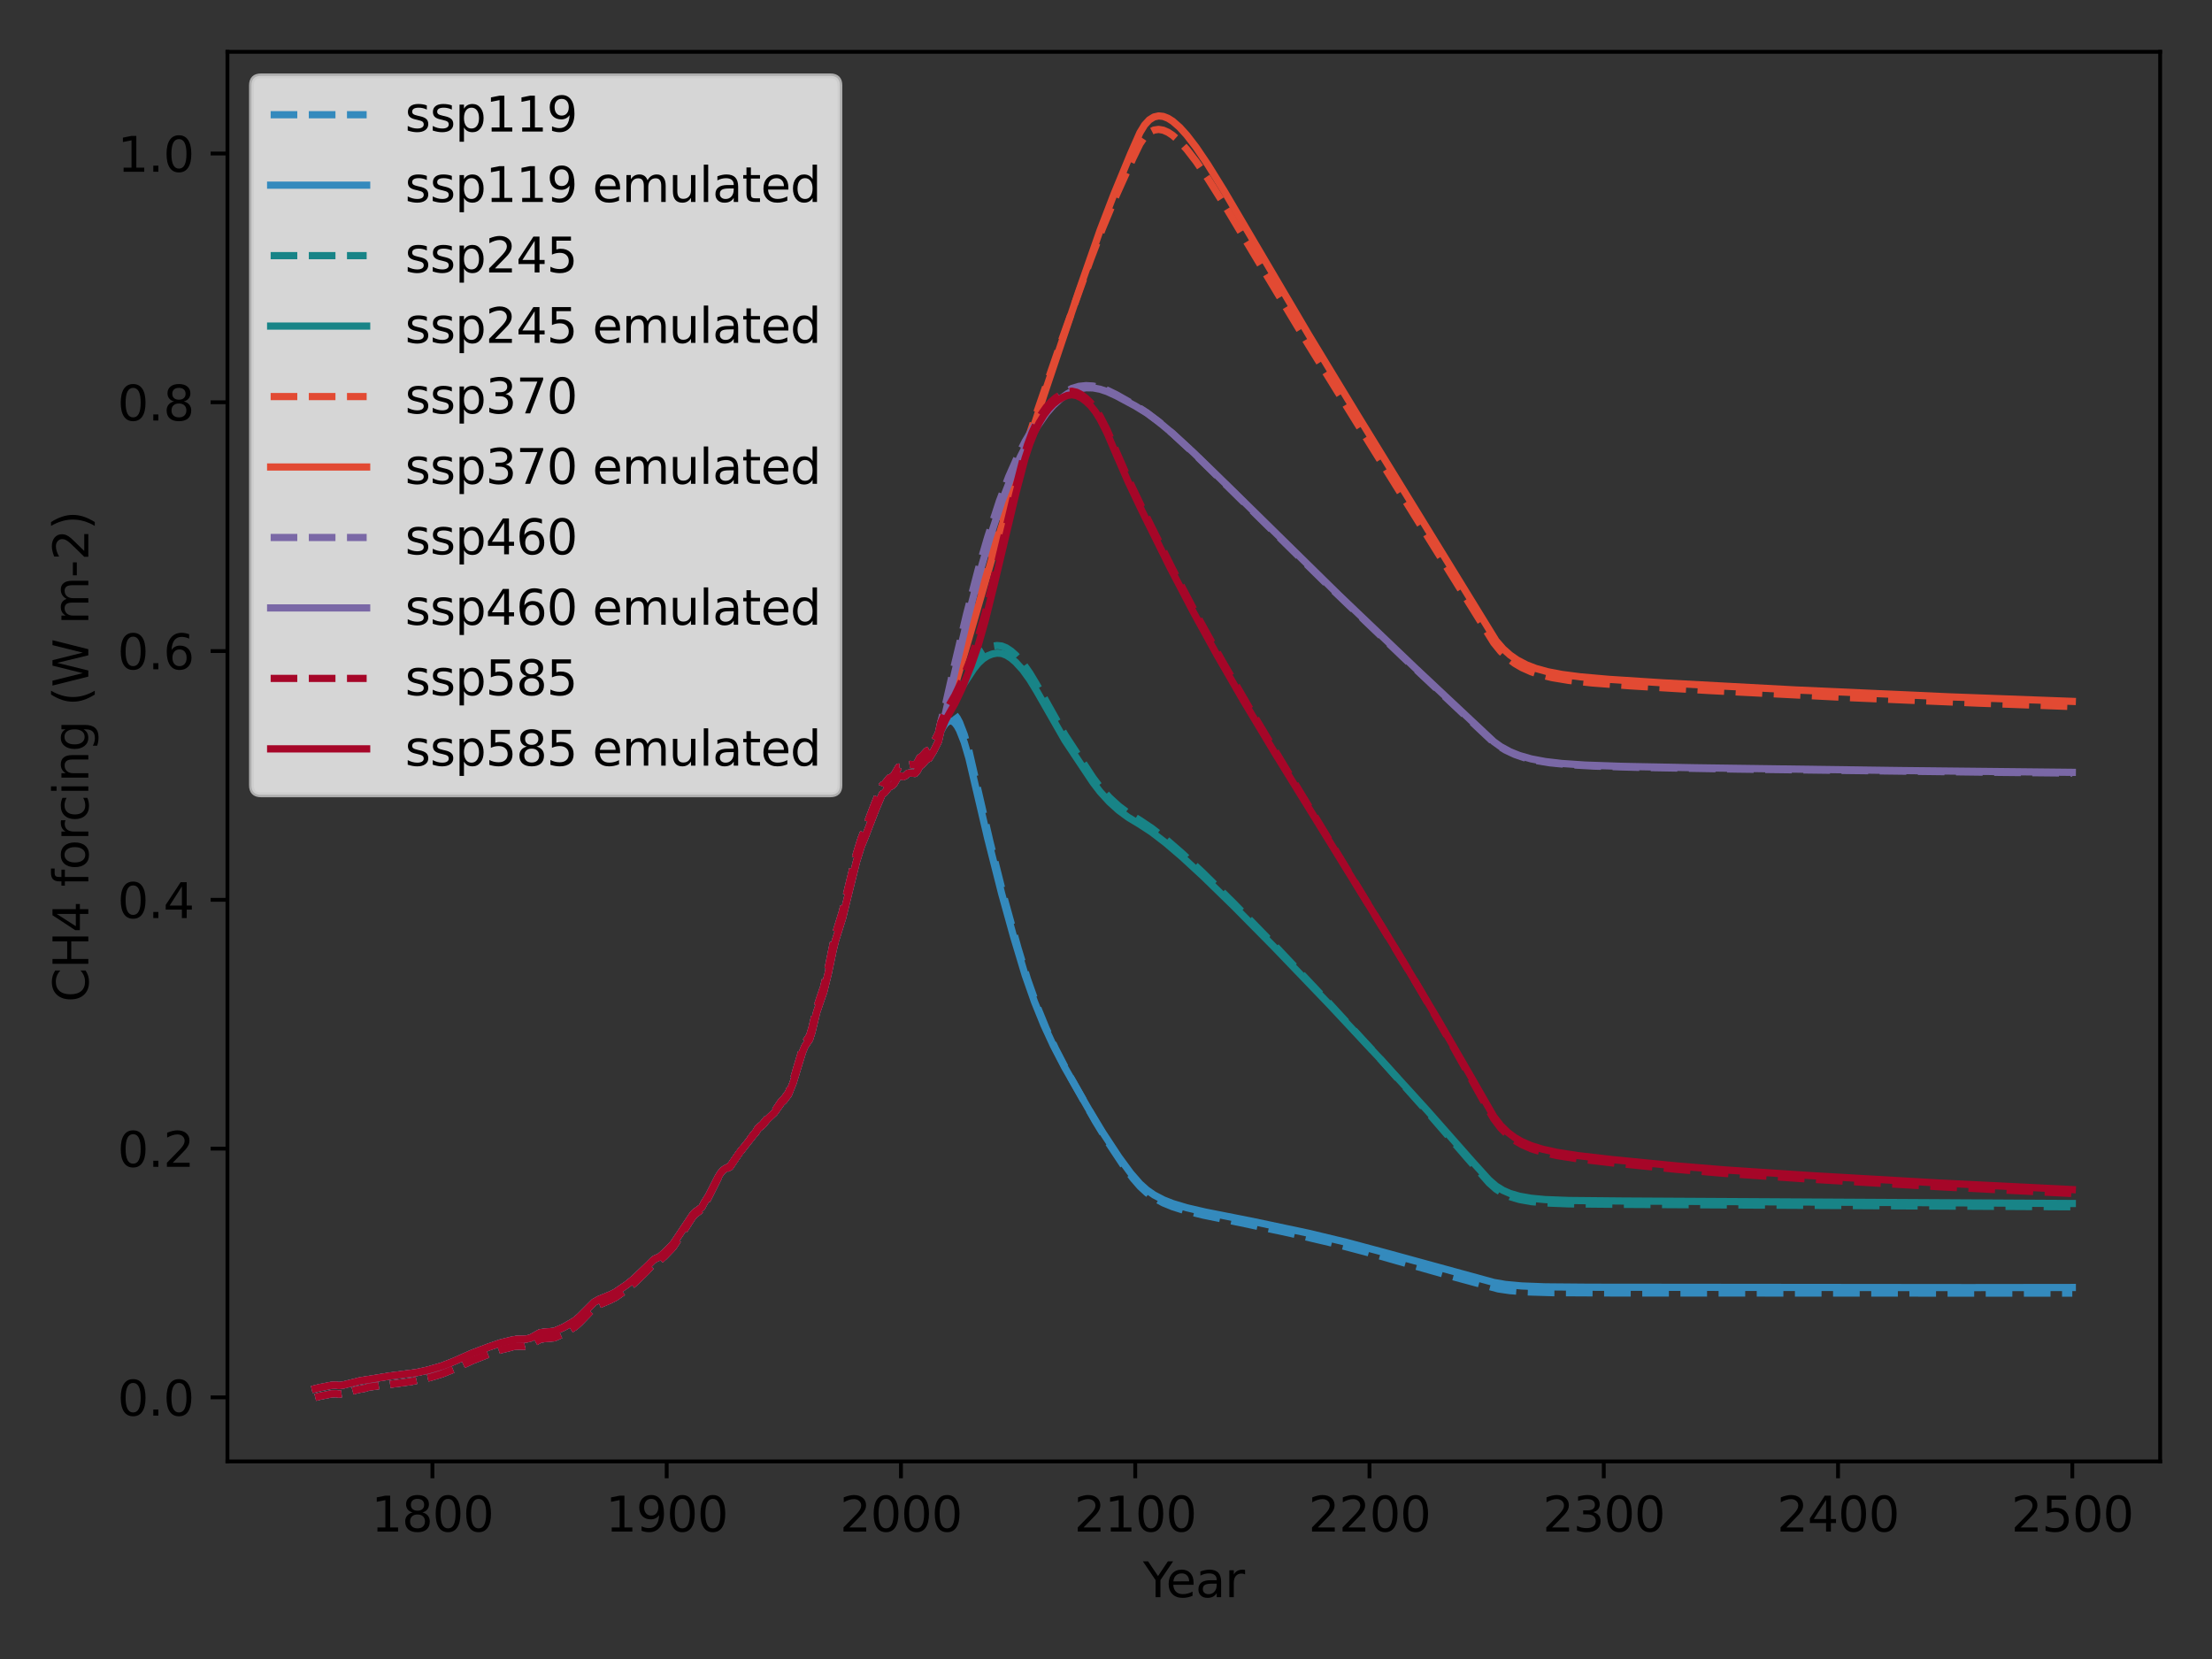 <?xml version="1.0" encoding="utf-8" standalone="no"?>
<!DOCTYPE svg PUBLIC "-//W3C//DTD SVG 1.1//EN"
  "http://www.w3.org/Graphics/SVG/1.1/DTD/svg11.dtd">
<svg xmlns:xlink="http://www.w3.org/1999/xlink" width="460.8pt" height="345.6pt" viewBox="0 0 460.8 345.6" xmlns="http://www.w3.org/2000/svg" version="1.1">
 <rect x="0" y="0" width="460.8" height="345.6" fill="#333333" stroke="none"/>
 <defs>
  <style type="text/css">*{stroke-linejoin: round; stroke-linecap: butt}</style>
 </defs>
 <g id="figure_1">
  <g id="axes_1">
   <g id="patch_1">
    <path d="M 47.381 304.444 
L 450 304.444 
L 450 10.8 
L 47.381 10.8 
L 47.381 304.444 
z
" style="fill: none"/>
   </g>
   <g id="matplotlib.axis_1">
    <g id="xtick_1">
     <g id="line2d_1">
      <defs>
       <path id="m19b2acc2e0" d="M 0 0 
L 0 3.5 
" style="stroke: #000000; stroke-width: 0.8"/>
      </defs>
      <g>
       <use xlink:href="#m19b2acc2e0" x="90.083" y="304.444" style="stroke: #000000; stroke-width: 0.8"/>
      </g>
     </g>
     <g id="text_1">
      <!-- 1800 -->
      <g transform="translate(77.358 319.042) scale(0.1 -0.1)">
       <defs>
        <path id="DejaVuSans-31" d="M 794 531 
L 1825 531 
L 1825 4091 
L 703 3866 
L 703 4441 
L 1819 4666 
L 2450 4666 
L 2450 531 
L 3481 531 
L 3481 0 
L 794 0 
L 794 531 
z
" transform="scale(0.016)"/>
        <path id="DejaVuSans-38" d="M 2034 2216 
Q 1584 2216 1326 1975 
Q 1069 1734 1069 1313 
Q 1069 891 1326 650 
Q 1584 409 2034 409 
Q 2484 409 2743 651 
Q 3003 894 3003 1313 
Q 3003 1734 2745 1975 
Q 2488 2216 2034 2216 
z
M 1403 2484 
Q 997 2584 770 2862 
Q 544 3141 544 3541 
Q 544 4100 942 4425 
Q 1341 4750 2034 4750 
Q 2731 4750 3128 4425 
Q 3525 4100 3525 3541 
Q 3525 3141 3298 2862 
Q 3072 2584 2669 2484 
Q 3125 2378 3379 2068 
Q 3634 1759 3634 1313 
Q 3634 634 3220 271 
Q 2806 -91 2034 -91 
Q 1263 -91 848 271 
Q 434 634 434 1313 
Q 434 1759 690 2068 
Q 947 2378 1403 2484 
z
M 1172 3481 
Q 1172 3119 1398 2916 
Q 1625 2713 2034 2713 
Q 2441 2713 2670 2916 
Q 2900 3119 2900 3481 
Q 2900 3844 2670 4047 
Q 2441 4250 2034 4250 
Q 1625 4250 1398 4047 
Q 1172 3844 1172 3481 
z
" transform="scale(0.016)"/>
        <path id="DejaVuSans-30" d="M 2034 4250 
Q 1547 4250 1301 3770 
Q 1056 3291 1056 2328 
Q 1056 1369 1301 889 
Q 1547 409 2034 409 
Q 2525 409 2770 889 
Q 3016 1369 3016 2328 
Q 3016 3291 2770 3770 
Q 2525 4250 2034 4250 
z
M 2034 4750 
Q 2819 4750 3233 4129 
Q 3647 3509 3647 2328 
Q 3647 1150 3233 529 
Q 2819 -91 2034 -91 
Q 1250 -91 836 529 
Q 422 1150 422 2328 
Q 422 3509 836 4129 
Q 1250 4750 2034 4750 
z
" transform="scale(0.016)"/>
       </defs>
       <use xlink:href="#DejaVuSans-31"/>
       <use xlink:href="#DejaVuSans-38" x="63.623"/>
       <use xlink:href="#DejaVuSans-30" x="127.246"/>
       <use xlink:href="#DejaVuSans-30" x="190.869"/>
      </g>
     </g>
    </g>
    <g id="xtick_2">
     <g id="line2d_2">
      <g>
       <use xlink:href="#m19b2acc2e0" x="138.886" y="304.444" style="stroke: #000000; stroke-width: 0.8"/>
      </g>
     </g>
     <g id="text_2">
      <!-- 1900 -->
      <g transform="translate(126.161 319.042) scale(0.1 -0.1)">
       <defs>
        <path id="DejaVuSans-39" d="M 703 97 
L 703 672 
Q 941 559 1184 500 
Q 1428 441 1663 441 
Q 2288 441 2617 861 
Q 2947 1281 2994 2138 
Q 2813 1869 2534 1725 
Q 2256 1581 1919 1581 
Q 1219 1581 811 2004 
Q 403 2428 403 3163 
Q 403 3881 828 4315 
Q 1253 4750 1959 4750 
Q 2769 4750 3195 4129 
Q 3622 3509 3622 2328 
Q 3622 1225 3098 567 
Q 2575 -91 1691 -91 
Q 1453 -91 1209 -44 
Q 966 3 703 97 
z
M 1959 2075 
Q 2384 2075 2632 2365 
Q 2881 2656 2881 3163 
Q 2881 3666 2632 3958 
Q 2384 4250 1959 4250 
Q 1534 4250 1286 3958 
Q 1038 3666 1038 3163 
Q 1038 2656 1286 2365 
Q 1534 2075 1959 2075 
z
" transform="scale(0.016)"/>
       </defs>
       <use xlink:href="#DejaVuSans-31"/>
       <use xlink:href="#DejaVuSans-39" x="63.623"/>
       <use xlink:href="#DejaVuSans-30" x="127.246"/>
       <use xlink:href="#DejaVuSans-30" x="190.869"/>
      </g>
     </g>
    </g>
    <g id="xtick_3">
     <g id="line2d_3">
      <g>
       <use xlink:href="#m19b2acc2e0" x="187.688" y="304.444" style="stroke: #000000; stroke-width: 0.8"/>
      </g>
     </g>
     <g id="text_3">
      <!-- 2000 -->
      <g transform="translate(174.963 319.042) scale(0.1 -0.1)">
       <defs>
        <path id="DejaVuSans-32" d="M 1228 531 
L 3431 531 
L 3431 0 
L 469 0 
L 469 531 
Q 828 903 1448 1529 
Q 2069 2156 2228 2338 
Q 2531 2678 2651 2914 
Q 2772 3150 2772 3378 
Q 2772 3750 2511 3984 
Q 2250 4219 1831 4219 
Q 1534 4219 1204 4116 
Q 875 4013 500 3803 
L 500 4441 
Q 881 4594 1212 4672 
Q 1544 4750 1819 4750 
Q 2544 4750 2975 4387 
Q 3406 4025 3406 3419 
Q 3406 3131 3298 2873 
Q 3191 2616 2906 2266 
Q 2828 2175 2409 1742 
Q 1991 1309 1228 531 
z
" transform="scale(0.016)"/>
       </defs>
       <use xlink:href="#DejaVuSans-32"/>
       <use xlink:href="#DejaVuSans-30" x="63.623"/>
       <use xlink:href="#DejaVuSans-30" x="127.246"/>
       <use xlink:href="#DejaVuSans-30" x="190.869"/>
      </g>
     </g>
    </g>
    <g id="xtick_4">
     <g id="line2d_4">
      <g>
       <use xlink:href="#m19b2acc2e0" x="236.49" y="304.444" style="stroke: #000000; stroke-width: 0.8"/>
      </g>
     </g>
     <g id="text_4">
      <!-- 2100 -->
      <g transform="translate(223.765 319.042) scale(0.1 -0.1)">
       <use xlink:href="#DejaVuSans-32"/>
       <use xlink:href="#DejaVuSans-31" x="63.623"/>
       <use xlink:href="#DejaVuSans-30" x="127.246"/>
       <use xlink:href="#DejaVuSans-30" x="190.869"/>
      </g>
     </g>
    </g>
    <g id="xtick_5">
     <g id="line2d_5">
      <g>
       <use xlink:href="#m19b2acc2e0" x="285.292" y="304.444" style="stroke: #000000; stroke-width: 0.8"/>
      </g>
     </g>
     <g id="text_5">
      <!-- 2200 -->
      <g transform="translate(272.567 319.042) scale(0.1 -0.1)">
       <use xlink:href="#DejaVuSans-32"/>
       <use xlink:href="#DejaVuSans-32" x="63.623"/>
       <use xlink:href="#DejaVuSans-30" x="127.246"/>
       <use xlink:href="#DejaVuSans-30" x="190.869"/>
      </g>
     </g>
    </g>
    <g id="xtick_6">
     <g id="line2d_6">
      <g>
       <use xlink:href="#m19b2acc2e0" x="334.095" y="304.444" style="stroke: #000000; stroke-width: 0.8"/>
      </g>
     </g>
     <g id="text_6">
      <!-- 2300 -->
      <g transform="translate(321.37 319.042) scale(0.1 -0.1)">
       <defs>
        <path id="DejaVuSans-33" d="M 2597 2516 
Q 3050 2419 3304 2112 
Q 3559 1806 3559 1356 
Q 3559 666 3084 287 
Q 2609 -91 1734 -91 
Q 1441 -91 1130 -33 
Q 819 25 488 141 
L 488 750 
Q 750 597 1062 519 
Q 1375 441 1716 441 
Q 2309 441 2620 675 
Q 2931 909 2931 1356 
Q 2931 1769 2642 2001 
Q 2353 2234 1838 2234 
L 1294 2234 
L 1294 2753 
L 1863 2753 
Q 2328 2753 2575 2939 
Q 2822 3125 2822 3475 
Q 2822 3834 2567 4026 
Q 2313 4219 1838 4219 
Q 1578 4219 1281 4162 
Q 984 4106 628 3988 
L 628 4550 
Q 988 4650 1302 4700 
Q 1616 4750 1894 4750 
Q 2613 4750 3031 4423 
Q 3450 4097 3450 3541 
Q 3450 3153 3228 2886 
Q 3006 2619 2597 2516 
z
" transform="scale(0.016)"/>
       </defs>
       <use xlink:href="#DejaVuSans-32"/>
       <use xlink:href="#DejaVuSans-33" x="63.623"/>
       <use xlink:href="#DejaVuSans-30" x="127.246"/>
       <use xlink:href="#DejaVuSans-30" x="190.869"/>
      </g>
     </g>
    </g>
    <g id="xtick_7">
     <g id="line2d_7">
      <g>
       <use xlink:href="#m19b2acc2e0" x="382.897" y="304.444" style="stroke: #000000; stroke-width: 0.8"/>
      </g>
     </g>
     <g id="text_7">
      <!-- 2400 -->
      <g transform="translate(370.172 319.042) scale(0.1 -0.1)">
       <defs>
        <path id="DejaVuSans-34" d="M 2419 4116 
L 825 1625 
L 2419 1625 
L 2419 4116 
z
M 2253 4666 
L 3047 4666 
L 3047 1625 
L 3713 1625 
L 3713 1100 
L 3047 1100 
L 3047 0 
L 2419 0 
L 2419 1100 
L 313 1100 
L 313 1709 
L 2253 4666 
z
" transform="scale(0.016)"/>
       </defs>
       <use xlink:href="#DejaVuSans-32"/>
       <use xlink:href="#DejaVuSans-34" x="63.623"/>
       <use xlink:href="#DejaVuSans-30" x="127.246"/>
       <use xlink:href="#DejaVuSans-30" x="190.869"/>
      </g>
     </g>
    </g>
    <g id="xtick_8">
     <g id="line2d_8">
      <g>
       <use xlink:href="#m19b2acc2e0" x="431.699" y="304.444" style="stroke: #000000; stroke-width: 0.8"/>
      </g>
     </g>
     <g id="text_8">
      <!-- 2500 -->
      <g transform="translate(418.974 319.042) scale(0.1 -0.1)">
       <defs>
        <path id="DejaVuSans-35" d="M 691 4666 
L 3169 4666 
L 3169 4134 
L 1269 4134 
L 1269 2991 
Q 1406 3038 1543 3061 
Q 1681 3084 1819 3084 
Q 2600 3084 3056 2656 
Q 3513 2228 3513 1497 
Q 3513 744 3044 326 
Q 2575 -91 1722 -91 
Q 1428 -91 1123 -41 
Q 819 9 494 109 
L 494 744 
Q 775 591 1075 516 
Q 1375 441 1709 441 
Q 2250 441 2565 725 
Q 2881 1009 2881 1497 
Q 2881 1984 2565 2268 
Q 2250 2553 1709 2553 
Q 1456 2553 1204 2497 
Q 953 2441 691 2322 
L 691 4666 
z
" transform="scale(0.016)"/>
       </defs>
       <use xlink:href="#DejaVuSans-32"/>
       <use xlink:href="#DejaVuSans-35" x="63.623"/>
       <use xlink:href="#DejaVuSans-30" x="127.246"/>
       <use xlink:href="#DejaVuSans-30" x="190.869"/>
      </g>
     </g>
    </g>
    <g id="text_9">
     <!-- Year -->
     <g transform="translate(238.103 332.72) scale(0.1 -0.1)">
      <defs>
       <path id="DejaVuSans-59" d="M -13 4666 
L 666 4666 
L 1959 2747 
L 3244 4666 
L 3922 4666 
L 2272 2222 
L 2272 0 
L 1638 0 
L 1638 2222 
L -13 4666 
z
" transform="scale(0.016)"/>
       <path id="DejaVuSans-65" d="M 3597 1894 
L 3597 1613 
L 953 1613 
Q 991 1019 1311 708 
Q 1631 397 2203 397 
Q 2534 397 2845 478 
Q 3156 559 3463 722 
L 3463 178 
Q 3153 47 2828 -22 
Q 2503 -91 2169 -91 
Q 1331 -91 842 396 
Q 353 884 353 1716 
Q 353 2575 817 3079 
Q 1281 3584 2069 3584 
Q 2775 3584 3186 3129 
Q 3597 2675 3597 1894 
z
M 3022 2063 
Q 3016 2534 2758 2815 
Q 2500 3097 2075 3097 
Q 1594 3097 1305 2825 
Q 1016 2553 972 2059 
L 3022 2063 
z
" transform="scale(0.016)"/>
       <path id="DejaVuSans-61" d="M 2194 1759 
Q 1497 1759 1228 1600 
Q 959 1441 959 1056 
Q 959 750 1161 570 
Q 1363 391 1709 391 
Q 2188 391 2477 730 
Q 2766 1069 2766 1631 
L 2766 1759 
L 2194 1759 
z
M 3341 1997 
L 3341 0 
L 2766 0 
L 2766 531 
Q 2569 213 2275 61 
Q 1981 -91 1556 -91 
Q 1019 -91 701 211 
Q 384 513 384 1019 
Q 384 1609 779 1909 
Q 1175 2209 1959 2209 
L 2766 2209 
L 2766 2266 
Q 2766 2663 2505 2880 
Q 2244 3097 1772 3097 
Q 1472 3097 1187 3025 
Q 903 2953 641 2809 
L 641 3341 
Q 956 3463 1253 3523 
Q 1550 3584 1831 3584 
Q 2591 3584 2966 3190 
Q 3341 2797 3341 1997 
z
" transform="scale(0.016)"/>
       <path id="DejaVuSans-72" d="M 2631 2963 
Q 2534 3019 2420 3045 
Q 2306 3072 2169 3072 
Q 1681 3072 1420 2755 
Q 1159 2438 1159 1844 
L 1159 0 
L 581 0 
L 581 3500 
L 1159 3500 
L 1159 2956 
Q 1341 3275 1631 3429 
Q 1922 3584 2338 3584 
Q 2397 3584 2469 3576 
Q 2541 3569 2628 3553 
L 2631 2963 
z
" transform="scale(0.016)"/>
      </defs>
      <use xlink:href="#DejaVuSans-59"/>
      <use xlink:href="#DejaVuSans-65" x="47.834"/>
      <use xlink:href="#DejaVuSans-61" x="109.357"/>
      <use xlink:href="#DejaVuSans-72" x="170.637"/>
     </g>
    </g>
   </g>
   <g id="matplotlib.axis_2">
    <g id="ytick_1">
     <g id="line2d_9">
      <defs>
       <path id="me18e631562" d="M 0 0 
L -3.5 0 
" style="stroke: #000000; stroke-width: 0.8"/>
      </defs>
      <g>
       <use xlink:href="#me18e631562" x="47.381" y="291.096" style="stroke: #000000; stroke-width: 0.8"/>
      </g>
     </g>
     <g id="text_10">
      <!-- 0.0 -->
      <g transform="translate(24.478 294.896) scale(0.1 -0.1)">
       <defs>
        <path id="DejaVuSans-2e" d="M 684 794 
L 1344 794 
L 1344 0 
L 684 0 
L 684 794 
z
" transform="scale(0.016)"/>
       </defs>
       <use xlink:href="#DejaVuSans-30"/>
       <use xlink:href="#DejaVuSans-2e" x="63.623"/>
       <use xlink:href="#DejaVuSans-30" x="95.41"/>
      </g>
     </g>
    </g>
    <g id="ytick_2">
     <g id="line2d_10">
      <g>
       <use xlink:href="#me18e631562" x="47.381" y="239.273" style="stroke: #000000; stroke-width: 0.8"/>
      </g>
     </g>
     <g id="text_11">
      <!-- 0.2 -->
      <g transform="translate(24.478 243.072) scale(0.1 -0.1)">
       <use xlink:href="#DejaVuSans-30"/>
       <use xlink:href="#DejaVuSans-2e" x="63.623"/>
       <use xlink:href="#DejaVuSans-32" x="95.41"/>
      </g>
     </g>
    </g>
    <g id="ytick_3">
     <g id="line2d_11">
      <g>
       <use xlink:href="#me18e631562" x="47.381" y="187.449" style="stroke: #000000; stroke-width: 0.8"/>
      </g>
     </g>
     <g id="text_12">
      <!-- 0.4 -->
      <g transform="translate(24.478 191.248) scale(0.1 -0.1)">
       <use xlink:href="#DejaVuSans-30"/>
       <use xlink:href="#DejaVuSans-2e" x="63.623"/>
       <use xlink:href="#DejaVuSans-34" x="95.41"/>
      </g>
     </g>
    </g>
    <g id="ytick_4">
     <g id="line2d_12">
      <g>
       <use xlink:href="#me18e631562" x="47.381" y="135.625" style="stroke: #000000; stroke-width: 0.8"/>
      </g>
     </g>
     <g id="text_13">
      <!-- 0.6 -->
      <g transform="translate(24.478 139.425) scale(0.1 -0.1)">
       <defs>
        <path id="DejaVuSans-36" d="M 2113 2584 
Q 1688 2584 1439 2293 
Q 1191 2003 1191 1497 
Q 1191 994 1439 701 
Q 1688 409 2113 409 
Q 2538 409 2786 701 
Q 3034 994 3034 1497 
Q 3034 2003 2786 2293 
Q 2538 2584 2113 2584 
z
M 3366 4563 
L 3366 3988 
Q 3128 4100 2886 4159 
Q 2644 4219 2406 4219 
Q 1781 4219 1451 3797 
Q 1122 3375 1075 2522 
Q 1259 2794 1537 2939 
Q 1816 3084 2150 3084 
Q 2853 3084 3261 2657 
Q 3669 2231 3669 1497 
Q 3669 778 3244 343 
Q 2819 -91 2113 -91 
Q 1303 -91 875 529 
Q 447 1150 447 2328 
Q 447 3434 972 4092 
Q 1497 4750 2381 4750 
Q 2619 4750 2861 4703 
Q 3103 4656 3366 4563 
z
" transform="scale(0.016)"/>
       </defs>
       <use xlink:href="#DejaVuSans-30"/>
       <use xlink:href="#DejaVuSans-2e" x="63.623"/>
       <use xlink:href="#DejaVuSans-36" x="95.41"/>
      </g>
     </g>
    </g>
    <g id="ytick_5">
     <g id="line2d_13">
      <g>
       <use xlink:href="#me18e631562" x="47.381" y="83.802" style="stroke: #000000; stroke-width: 0.8"/>
      </g>
     </g>
     <g id="text_14">
      <!-- 0.8 -->
      <g transform="translate(24.478 87.601) scale(0.1 -0.1)">
       <use xlink:href="#DejaVuSans-30"/>
       <use xlink:href="#DejaVuSans-2e" x="63.623"/>
       <use xlink:href="#DejaVuSans-38" x="95.41"/>
      </g>
     </g>
    </g>
    <g id="ytick_6">
     <g id="line2d_14">
      <g>
       <use xlink:href="#me18e631562" x="47.381" y="31.978" style="stroke: #000000; stroke-width: 0.8"/>
      </g>
     </g>
     <g id="text_15">
      <!-- 1.0 -->
      <g transform="translate(24.478 35.777) scale(0.1 -0.1)">
       <use xlink:href="#DejaVuSans-31"/>
       <use xlink:href="#DejaVuSans-2e" x="63.623"/>
       <use xlink:href="#DejaVuSans-30" x="95.41"/>
      </g>
     </g>
    </g>
    <g id="text_16">
     <!-- CH4 forcing (W m-2) -->
     <g transform="translate(18.398 208.766) rotate(-90) scale(0.1 -0.1)">
      <defs>
       <path id="DejaVuSans-43" d="M 4122 4306 
L 4122 3641 
Q 3803 3938 3442 4084 
Q 3081 4231 2675 4231 
Q 1875 4231 1450 3742 
Q 1025 3253 1025 2328 
Q 1025 1406 1450 917 
Q 1875 428 2675 428 
Q 3081 428 3442 575 
Q 3803 722 4122 1019 
L 4122 359 
Q 3791 134 3420 21 
Q 3050 -91 2638 -91 
Q 1578 -91 968 557 
Q 359 1206 359 2328 
Q 359 3453 968 4101 
Q 1578 4750 2638 4750 
Q 3056 4750 3426 4639 
Q 3797 4528 4122 4306 
z
" transform="scale(0.016)"/>
       <path id="DejaVuSans-48" d="M 628 4666 
L 1259 4666 
L 1259 2753 
L 3553 2753 
L 3553 4666 
L 4184 4666 
L 4184 0 
L 3553 0 
L 3553 2222 
L 1259 2222 
L 1259 0 
L 628 0 
L 628 4666 
z
" transform="scale(0.016)"/>
       <path id="DejaVuSans-20" transform="scale(0.016)"/>
       <path id="DejaVuSans-66" d="M 2375 4863 
L 2375 4384 
L 1825 4384 
Q 1516 4384 1395 4259 
Q 1275 4134 1275 3809 
L 1275 3500 
L 2222 3500 
L 2222 3053 
L 1275 3053 
L 1275 0 
L 697 0 
L 697 3053 
L 147 3053 
L 147 3500 
L 697 3500 
L 697 3744 
Q 697 4328 969 4595 
Q 1241 4863 1831 4863 
L 2375 4863 
z
" transform="scale(0.016)"/>
       <path id="DejaVuSans-6f" d="M 1959 3097 
Q 1497 3097 1228 2736 
Q 959 2375 959 1747 
Q 959 1119 1226 758 
Q 1494 397 1959 397 
Q 2419 397 2687 759 
Q 2956 1122 2956 1747 
Q 2956 2369 2687 2733 
Q 2419 3097 1959 3097 
z
M 1959 3584 
Q 2709 3584 3137 3096 
Q 3566 2609 3566 1747 
Q 3566 888 3137 398 
Q 2709 -91 1959 -91 
Q 1206 -91 779 398 
Q 353 888 353 1747 
Q 353 2609 779 3096 
Q 1206 3584 1959 3584 
z
" transform="scale(0.016)"/>
       <path id="DejaVuSans-63" d="M 3122 3366 
L 3122 2828 
Q 2878 2963 2633 3030 
Q 2388 3097 2138 3097 
Q 1578 3097 1268 2742 
Q 959 2388 959 1747 
Q 959 1106 1268 751 
Q 1578 397 2138 397 
Q 2388 397 2633 464 
Q 2878 531 3122 666 
L 3122 134 
Q 2881 22 2623 -34 
Q 2366 -91 2075 -91 
Q 1284 -91 818 406 
Q 353 903 353 1747 
Q 353 2603 823 3093 
Q 1294 3584 2113 3584 
Q 2378 3584 2631 3529 
Q 2884 3475 3122 3366 
z
" transform="scale(0.016)"/>
       <path id="DejaVuSans-69" d="M 603 3500 
L 1178 3500 
L 1178 0 
L 603 0 
L 603 3500 
z
M 603 4863 
L 1178 4863 
L 1178 4134 
L 603 4134 
L 603 4863 
z
" transform="scale(0.016)"/>
       <path id="DejaVuSans-6e" d="M 3513 2113 
L 3513 0 
L 2938 0 
L 2938 2094 
Q 2938 2591 2744 2837 
Q 2550 3084 2163 3084 
Q 1697 3084 1428 2787 
Q 1159 2491 1159 1978 
L 1159 0 
L 581 0 
L 581 3500 
L 1159 3500 
L 1159 2956 
Q 1366 3272 1645 3428 
Q 1925 3584 2291 3584 
Q 2894 3584 3203 3211 
Q 3513 2838 3513 2113 
z
" transform="scale(0.016)"/>
       <path id="DejaVuSans-67" d="M 2906 1791 
Q 2906 2416 2648 2759 
Q 2391 3103 1925 3103 
Q 1463 3103 1205 2759 
Q 947 2416 947 1791 
Q 947 1169 1205 825 
Q 1463 481 1925 481 
Q 2391 481 2648 825 
Q 2906 1169 2906 1791 
z
M 3481 434 
Q 3481 -459 3084 -895 
Q 2688 -1331 1869 -1331 
Q 1566 -1331 1297 -1286 
Q 1028 -1241 775 -1147 
L 775 -588 
Q 1028 -725 1275 -790 
Q 1522 -856 1778 -856 
Q 2344 -856 2625 -561 
Q 2906 -266 2906 331 
L 2906 616 
Q 2728 306 2450 153 
Q 2172 0 1784 0 
Q 1141 0 747 490 
Q 353 981 353 1791 
Q 353 2603 747 3093 
Q 1141 3584 1784 3584 
Q 2172 3584 2450 3431 
Q 2728 3278 2906 2969 
L 2906 3500 
L 3481 3500 
L 3481 434 
z
" transform="scale(0.016)"/>
       <path id="DejaVuSans-28" d="M 1984 4856 
Q 1566 4138 1362 3434 
Q 1159 2731 1159 2009 
Q 1159 1288 1364 580 
Q 1569 -128 1984 -844 
L 1484 -844 
Q 1016 -109 783 600 
Q 550 1309 550 2009 
Q 550 2706 781 3412 
Q 1013 4119 1484 4856 
L 1984 4856 
z
" transform="scale(0.016)"/>
       <path id="DejaVuSans-57" d="M 213 4666 
L 850 4666 
L 1831 722 
L 2809 4666 
L 3519 4666 
L 4500 722 
L 5478 4666 
L 6119 4666 
L 4947 0 
L 4153 0 
L 3169 4050 
L 2175 0 
L 1381 0 
L 213 4666 
z
" transform="scale(0.016)"/>
       <path id="DejaVuSans-6d" d="M 3328 2828 
Q 3544 3216 3844 3400 
Q 4144 3584 4550 3584 
Q 5097 3584 5394 3201 
Q 5691 2819 5691 2113 
L 5691 0 
L 5113 0 
L 5113 2094 
Q 5113 2597 4934 2840 
Q 4756 3084 4391 3084 
Q 3944 3084 3684 2787 
Q 3425 2491 3425 1978 
L 3425 0 
L 2847 0 
L 2847 2094 
Q 2847 2600 2669 2842 
Q 2491 3084 2119 3084 
Q 1678 3084 1418 2786 
Q 1159 2488 1159 1978 
L 1159 0 
L 581 0 
L 581 3500 
L 1159 3500 
L 1159 2956 
Q 1356 3278 1631 3431 
Q 1906 3584 2284 3584 
Q 2666 3584 2933 3390 
Q 3200 3197 3328 2828 
z
" transform="scale(0.016)"/>
       <path id="DejaVuSans-2d" d="M 313 2009 
L 1997 2009 
L 1997 1497 
L 313 1497 
L 313 2009 
z
" transform="scale(0.016)"/>
       <path id="DejaVuSans-29" d="M 513 4856 
L 1013 4856 
Q 1481 4119 1714 3412 
Q 1947 2706 1947 2009 
Q 1947 1309 1714 600 
Q 1481 -109 1013 -844 
L 513 -844 
Q 928 -128 1133 580 
Q 1338 1288 1338 2009 
Q 1338 2731 1133 3434 
Q 928 4138 513 4856 
z
" transform="scale(0.016)"/>
      </defs>
      <use xlink:href="#DejaVuSans-43"/>
      <use xlink:href="#DejaVuSans-48" x="69.824"/>
      <use xlink:href="#DejaVuSans-34" x="145.02"/>
      <use xlink:href="#DejaVuSans-20" x="208.643"/>
      <use xlink:href="#DejaVuSans-66" x="240.43"/>
      <use xlink:href="#DejaVuSans-6f" x="275.635"/>
      <use xlink:href="#DejaVuSans-72" x="336.816"/>
      <use xlink:href="#DejaVuSans-63" x="375.68"/>
      <use xlink:href="#DejaVuSans-69" x="430.66"/>
      <use xlink:href="#DejaVuSans-6e" x="458.443"/>
      <use xlink:href="#DejaVuSans-67" x="521.822"/>
      <use xlink:href="#DejaVuSans-20" x="585.299"/>
      <use xlink:href="#DejaVuSans-28" x="617.086"/>
      <use xlink:href="#DejaVuSans-57" x="656.1"/>
      <use xlink:href="#DejaVuSans-20" x="754.977"/>
      <use xlink:href="#DejaVuSans-6d" x="786.764"/>
      <use xlink:href="#DejaVuSans-2d" x="884.176"/>
      <use xlink:href="#DejaVuSans-32" x="920.26"/>
      <use xlink:href="#DejaVuSans-29" x="983.883"/>
     </g>
    </g>
   </g>
   <g id="line2d_15">
    <path d="M 65.682 291.096 
L 66.658 290.851 
L 69.098 290.362 
L 70.074 290.328 
L 70.562 290.429 
L 71.538 290.295 
L 74.467 289.492 
L 75.931 289.224 
L 76.907 288.933 
L 77.883 288.818 
L 79.347 288.594 
L 80.811 288.429 
L 82.763 288.189 
L 85.691 287.791 
L 89.595 286.947 
L 92.035 286.207 
L 94.475 285.228 
L 98.38 283.422 
L 101.796 282.08 
L 104.236 281.21 
L 106.188 280.719 
L 107.164 280.451 
L 108.14 280.406 
L 109.116 280.436 
L 110.58 280.111 
L 111.556 279.545 
L 112.532 278.978 
L 113.508 278.848 
L 115.46 278.682 
L 117.413 277.808 
L 118.877 276.943 
L 119.853 276.326 
L 120.829 275.44 
L 123.757 272.399 
L 124.733 271.815 
L 127.173 270.781 
L 128.149 270.289 
L 130.589 268.575 
L 132.053 267.351 
L 134.493 265.015 
L 135.957 263.432 
L 136.445 263.032 
L 137.421 262.588 
L 138.397 261.716 
L 139.862 260.207 
L 140.35 259.625 
L 144.254 253.57 
L 144.742 252.99 
L 146.206 251.897 
L 146.694 250.924 
L 147.182 250.216 
L 148.158 248.276 
L 149.622 245.342 
L 150.11 244.524 
L 150.598 243.94 
L 151.086 243.574 
L 152.062 243.087 
L 153.038 241.624 
L 154.014 240.177 
L 155.478 238.282 
L 156.942 236.365 
L 157.43 235.801 
L 157.918 234.98 
L 158.894 234.156 
L 159.87 232.936 
L 161.335 231.517 
L 162.799 229.372 
L 163.287 228.929 
L 164.263 227.593 
L 165.239 225.049 
L 166.215 221.712 
L 167.191 218.458 
L 167.679 217.244 
L 168.655 215.765 
L 169.143 214.174 
L 170.119 209.993 
L 171.095 207.045 
L 171.583 205.63 
L 172.559 201.542 
L 173.535 196.745 
L 174.023 194.685 
L 175.487 189.93 
L 176.951 183.864 
L 178.415 177.857 
L 179.391 174.682 
L 180.367 172.244 
L 182.32 167.112 
L 183.784 163.595 
L 184.272 163.298 
L 185.248 162.08 
L 185.736 161.895 
L 186.224 161.47 
L 187.2 159.804 
L 187.688 159.838 
L 188.176 159.997 
L 188.664 159.761 
L 189.152 159.304 
L 189.64 159.248 
L 190.616 159.351 
L 191.104 158.806 
L 191.592 157.87 
L 192.08 157.512 
L 193.056 156.445 
L 193.544 156.239 
L 194.52 154.66 
L 195.496 152.706 
L 195.984 150.652 
L 196.472 149.695 
L 196.96 149.02 
L 197.448 148.606 
L 197.936 148.434 
L 198.424 148.529 
L 198.912 148.914 
L 199.4 149.57 
L 199.888 150.479 
L 200.864 152.999 
L 201.84 156.369 
L 203.305 162.735 
L 206.233 175.368 
L 209.161 186.999 
L 212.089 197.571 
L 214.041 203.979 
L 215.993 209.48 
L 217.945 214.265 
L 219.897 218.494 
L 222.337 223.199 
L 228.194 233.612 
L 231.122 238.402 
L 234.05 242.822 
L 236.002 245.446 
L 237.466 247.143 
L 238.93 248.493 
L 240.394 249.539 
L 242.346 250.597 
L 244.298 251.394 
L 246.739 252.166 
L 250.643 253.127 
L 258.451 254.724 
L 268.7 256.896 
L 276.996 258.835 
L 284.804 260.892 
L 301.885 265.743 
L 312.134 268.512 
L 314.574 268.863 
L 317.99 269.125 
L 323.358 269.285 
L 335.559 269.347 
L 431.699 269.382 
L 431.699 269.382 
" clip-path="url(#p0d8dcb2f77)" style="fill: none; stroke-dasharray: 5.55,2.4; stroke-dashoffset: 0; stroke: #348abd; stroke-width: 1.5"/>
   </g>
   <g id="line2d_16">
    <path d="M 65.682 289.289 
L 66.658 289.053 
L 69.098 288.581 
L 70.074 288.549 
L 70.562 288.646 
L 71.538 288.517 
L 74.955 287.662 
L 81.299 286.64 
L 86.667 285.956 
L 89.107 285.423 
L 92.035 284.582 
L 94.475 283.639 
L 98.38 281.902 
L 101.796 280.61 
L 104.236 279.772 
L 106.676 279.161 
L 107.652 279.001 
L 109.604 278.959 
L 110.58 278.716 
L 111.556 278.171 
L 112.532 277.626 
L 113.508 277.5 
L 115.46 277.34 
L 117.413 276.498 
L 118.877 275.664 
L 119.853 275.07 
L 120.829 274.217 
L 123.757 271.286 
L 124.733 270.724 
L 127.173 269.726 
L 128.149 269.252 
L 130.589 267.599 
L 132.053 266.419 
L 134.981 263.62 
L 135.957 262.641 
L 136.445 262.255 
L 137.421 261.827 
L 138.397 260.986 
L 139.862 259.529 
L 140.35 258.967 
L 144.254 253.118 
L 144.742 252.558 
L 146.206 251.499 
L 146.694 250.559 
L 147.67 248.998 
L 149.622 245.166 
L 150.11 244.375 
L 150.598 243.81 
L 151.086 243.456 
L 152.062 242.986 
L 153.038 241.572 
L 154.014 240.172 
L 155.478 238.339 
L 156.942 236.484 
L 157.43 235.936 
L 157.918 235.141 
L 158.894 234.342 
L 159.87 233.157 
L 161.335 231.78 
L 162.799 229.704 
L 163.287 229.274 
L 164.263 227.979 
L 165.239 225.512 
L 166.215 222.275 
L 167.191 219.117 
L 167.679 217.938 
L 168.655 216.499 
L 169.143 214.953 
L 170.119 210.889 
L 171.095 208.019 
L 171.583 206.641 
L 172.559 202.659 
L 173.535 197.984 
L 174.023 195.973 
L 175.487 191.326 
L 176.951 185.391 
L 178.415 179.501 
L 179.391 176.38 
L 180.367 173.976 
L 182.32 168.901 
L 183.784 165.424 
L 184.272 165.127 
L 185.248 163.915 
L 185.736 163.719 
L 186.224 163.289 
L 187.2 161.631 
L 187.688 161.649 
L 188.176 161.796 
L 188.664 161.555 
L 189.152 161.097 
L 189.64 161.033 
L 190.616 161.114 
L 191.104 160.567 
L 191.592 159.633 
L 192.08 159.27 
L 193.056 158.193 
L 193.544 157.978 
L 194.52 156.392 
L 195.496 154.434 
L 195.984 152.396 
L 196.472 151.439 
L 196.96 150.762 
L 197.448 150.342 
L 197.936 150.161 
L 198.424 150.246 
L 198.912 150.617 
L 199.4 151.256 
L 199.888 152.147 
L 200.864 154.622 
L 201.84 157.937 
L 203.305 164.201 
L 205.745 174.617 
L 208.673 186.181 
L 211.113 194.991 
L 213.553 203.12 
L 215.505 208.693 
L 217.457 213.515 
L 219.409 217.757 
L 221.849 222.449 
L 226.73 230.968 
L 229.658 235.826 
L 233.074 241.022 
L 235.514 244.352 
L 237.466 246.599 
L 238.93 247.909 
L 240.394 248.924 
L 242.346 249.949 
L 244.298 250.722 
L 247.227 251.599 
L 251.131 252.503 
L 260.891 254.427 
L 272.604 256.909 
L 280.412 258.782 
L 289.197 261.136 
L 311.158 267.151 
L 313.598 267.573 
L 317.014 267.889 
L 321.894 268.074 
L 331.166 268.153 
L 410.226 268.231 
L 431.699 268.204 
L 431.699 268.204 
" clip-path="url(#p0d8dcb2f77)" style="fill: none; stroke: #348abd; stroke-width: 1.5; stroke-linecap: square"/>
   </g>
   <g id="line2d_17">
    <path d="M 65.682 291.096 
L 66.658 290.851 
L 69.098 290.362 
L 70.074 290.328 
L 70.562 290.429 
L 71.538 290.295 
L 74.467 289.492 
L 75.931 289.224 
L 76.907 288.933 
L 77.883 288.818 
L 79.347 288.594 
L 80.811 288.429 
L 82.763 288.189 
L 85.691 287.791 
L 89.595 286.947 
L 92.035 286.207 
L 94.475 285.228 
L 98.38 283.422 
L 101.796 282.08 
L 104.236 281.21 
L 106.188 280.719 
L 107.164 280.451 
L 108.14 280.406 
L 109.116 280.436 
L 110.58 280.111 
L 111.556 279.545 
L 112.532 278.978 
L 113.508 278.848 
L 115.46 278.682 
L 117.413 277.808 
L 118.877 276.943 
L 119.853 276.326 
L 120.829 275.44 
L 123.757 272.399 
L 124.733 271.815 
L 127.173 270.781 
L 128.149 270.289 
L 130.589 268.575 
L 132.053 267.351 
L 134.493 265.015 
L 135.957 263.432 
L 136.445 263.032 
L 137.421 262.588 
L 138.397 261.716 
L 139.862 260.207 
L 140.35 259.625 
L 144.254 253.57 
L 144.742 252.99 
L 146.206 251.897 
L 146.694 250.924 
L 147.182 250.216 
L 148.158 248.276 
L 149.622 245.342 
L 150.11 244.524 
L 150.598 243.94 
L 151.086 243.574 
L 152.062 243.087 
L 153.038 241.624 
L 154.014 240.177 
L 155.478 238.282 
L 156.942 236.365 
L 157.43 235.801 
L 157.918 234.98 
L 158.894 234.156 
L 159.87 232.936 
L 161.335 231.517 
L 162.799 229.372 
L 163.287 228.929 
L 164.263 227.593 
L 165.239 225.049 
L 166.215 221.712 
L 167.191 218.458 
L 167.679 217.244 
L 168.655 215.765 
L 169.143 214.174 
L 170.119 209.993 
L 171.095 207.045 
L 171.583 205.63 
L 172.559 201.542 
L 173.535 196.745 
L 174.023 194.685 
L 175.487 189.93 
L 176.951 183.864 
L 178.415 177.857 
L 179.391 174.682 
L 180.367 172.244 
L 182.32 167.112 
L 183.784 163.595 
L 184.272 163.298 
L 185.248 162.08 
L 185.736 161.895 
L 186.224 161.47 
L 187.2 159.804 
L 187.688 159.838 
L 188.176 159.997 
L 188.664 159.761 
L 189.152 159.304 
L 189.64 159.248 
L 190.616 159.351 
L 191.104 158.806 
L 191.592 157.87 
L 192.08 157.512 
L 193.056 156.445 
L 193.544 156.239 
L 194.52 154.66 
L 195.496 152.706 
L 195.984 150.542 
L 197.448 146.969 
L 198.912 144.031 
L 200.864 140.641 
L 202.816 137.684 
L 203.793 136.474 
L 204.769 135.592 
L 205.745 134.99 
L 206.721 134.628 
L 207.697 134.475 
L 208.673 134.576 
L 209.649 134.97 
L 210.625 135.618 
L 211.601 136.485 
L 213.065 138.139 
L 214.529 140.221 
L 215.993 142.67 
L 221.849 153.096 
L 227.706 162.033 
L 229.17 163.978 
L 231.122 166.15 
L 233.074 167.936 
L 235.026 169.399 
L 237.466 170.895 
L 239.906 172.516 
L 242.834 174.798 
L 246.251 177.763 
L 250.643 181.872 
L 256.987 188.145 
L 265.283 196.68 
L 276.508 208.577 
L 286.756 219.735 
L 296.517 230.67 
L 305.789 241.391 
L 310.181 246.402 
L 311.646 247.709 
L 313.11 248.635 
L 314.574 249.291 
L 316.526 249.878 
L 318.966 250.314 
L 321.894 250.593 
L 326.774 250.786 
L 337.999 250.889 
L 431.699 251.397 
L 431.699 251.397 
" clip-path="url(#p0d8dcb2f77)" style="fill: none; stroke-dasharray: 5.55,2.4; stroke-dashoffset: 0; stroke: #188487; stroke-width: 1.5"/>
   </g>
   <g id="line2d_18">
    <path d="M 65.682 289.289 
L 66.658 289.053 
L 69.098 288.581 
L 70.074 288.549 
L 70.562 288.646 
L 71.538 288.517 
L 74.955 287.662 
L 81.299 286.64 
L 86.667 285.956 
L 89.107 285.423 
L 92.035 284.582 
L 94.475 283.639 
L 98.38 281.902 
L 101.796 280.61 
L 104.236 279.772 
L 106.676 279.161 
L 107.652 279.001 
L 109.604 278.959 
L 110.58 278.716 
L 111.556 278.171 
L 112.532 277.626 
L 113.508 277.5 
L 115.46 277.34 
L 117.413 276.498 
L 118.877 275.664 
L 119.853 275.07 
L 120.829 274.217 
L 123.757 271.286 
L 124.733 270.724 
L 127.173 269.726 
L 128.149 269.252 
L 130.589 267.599 
L 132.053 266.419 
L 134.981 263.62 
L 135.957 262.641 
L 136.445 262.255 
L 137.421 261.827 
L 138.397 260.986 
L 139.862 259.529 
L 140.35 258.967 
L 144.254 253.118 
L 144.742 252.558 
L 146.206 251.499 
L 146.694 250.559 
L 147.67 248.998 
L 149.622 245.166 
L 150.11 244.375 
L 150.598 243.81 
L 151.086 243.456 
L 152.062 242.986 
L 153.038 241.572 
L 154.014 240.172 
L 155.478 238.339 
L 156.942 236.484 
L 157.43 235.936 
L 157.918 235.141 
L 158.894 234.342 
L 159.87 233.157 
L 161.335 231.78 
L 162.799 229.704 
L 163.287 229.274 
L 164.263 227.979 
L 165.239 225.512 
L 166.215 222.275 
L 167.191 219.117 
L 167.679 217.938 
L 168.655 216.499 
L 169.143 214.953 
L 170.119 210.889 
L 171.095 208.019 
L 171.583 206.641 
L 172.559 202.659 
L 173.535 197.984 
L 174.023 195.973 
L 175.487 191.326 
L 176.951 185.391 
L 178.415 179.501 
L 179.391 176.38 
L 180.367 173.976 
L 182.32 168.901 
L 183.784 165.424 
L 184.272 165.127 
L 185.248 163.915 
L 185.736 163.719 
L 186.224 163.289 
L 187.2 161.631 
L 187.688 161.649 
L 188.176 161.796 
L 188.664 161.555 
L 189.152 161.097 
L 189.64 161.033 
L 190.616 161.114 
L 191.104 160.567 
L 191.592 159.633 
L 192.08 159.27 
L 193.056 158.193 
L 193.544 157.978 
L 194.52 156.392 
L 195.496 154.434 
L 195.984 152.287 
L 197.448 148.721 
L 198.912 145.778 
L 200.864 142.368 
L 202.816 139.382 
L 203.793 138.153 
L 204.769 137.25 
L 205.745 136.624 
L 206.721 136.238 
L 207.697 136.058 
L 208.673 136.132 
L 209.649 136.498 
L 210.625 137.117 
L 211.601 137.954 
L 213.065 139.563 
L 214.529 141.599 
L 215.993 144.001 
L 221.849 154.242 
L 227.706 163.026 
L 229.17 164.939 
L 231.122 167.075 
L 233.074 168.831 
L 235.026 170.27 
L 237.466 171.743 
L 239.906 173.341 
L 242.834 175.59 
L 246.251 178.512 
L 250.643 182.561 
L 256.987 188.737 
L 265.283 197.13 
L 276.996 209.325 
L 287.732 220.802 
L 297.493 231.529 
L 306.765 242.033 
L 310.181 245.801 
L 311.646 247.076 
L 313.11 247.979 
L 314.574 248.62 
L 316.526 249.193 
L 318.966 249.62 
L 321.894 249.894 
L 326.774 250.085 
L 337.999 250.193 
L 431.699 250.713 
L 431.699 250.713 
" clip-path="url(#p0d8dcb2f77)" style="fill: none; stroke: #188487; stroke-width: 1.5; stroke-linecap: square"/>
   </g>
   <g id="line2d_19">
    <path d="M 65.682 291.096 
L 66.658 290.851 
L 69.098 290.362 
L 70.074 290.328 
L 70.562 290.429 
L 71.538 290.295 
L 74.467 289.492 
L 75.931 289.224 
L 76.907 288.933 
L 77.883 288.818 
L 79.347 288.594 
L 80.811 288.429 
L 82.763 288.189 
L 85.691 287.791 
L 89.595 286.947 
L 92.035 286.207 
L 94.475 285.228 
L 98.38 283.422 
L 101.796 282.08 
L 104.236 281.21 
L 106.188 280.719 
L 107.164 280.451 
L 108.14 280.406 
L 109.116 280.436 
L 110.58 280.111 
L 111.556 279.545 
L 112.532 278.978 
L 113.508 278.848 
L 115.46 278.682 
L 117.413 277.808 
L 118.877 276.943 
L 119.853 276.326 
L 120.829 275.44 
L 123.757 272.399 
L 124.733 271.815 
L 127.173 270.781 
L 128.149 270.289 
L 130.589 268.575 
L 132.053 267.351 
L 134.493 265.015 
L 135.957 263.432 
L 136.445 263.032 
L 137.421 262.588 
L 138.397 261.716 
L 139.862 260.207 
L 140.35 259.625 
L 144.254 253.57 
L 144.742 252.99 
L 146.206 251.897 
L 146.694 250.924 
L 147.182 250.216 
L 148.158 248.276 
L 149.622 245.342 
L 150.11 244.524 
L 150.598 243.94 
L 151.086 243.574 
L 152.062 243.087 
L 153.038 241.624 
L 154.014 240.177 
L 155.478 238.282 
L 156.942 236.365 
L 157.43 235.801 
L 157.918 234.98 
L 158.894 234.156 
L 159.87 232.936 
L 161.335 231.517 
L 162.799 229.372 
L 163.287 228.929 
L 164.263 227.593 
L 165.239 225.049 
L 166.215 221.712 
L 167.191 218.458 
L 167.679 217.244 
L 168.655 215.765 
L 169.143 214.174 
L 170.119 209.993 
L 171.095 207.045 
L 171.583 205.63 
L 172.559 201.542 
L 173.535 196.745 
L 174.023 194.685 
L 175.487 189.93 
L 176.951 183.864 
L 178.415 177.857 
L 179.391 174.682 
L 180.367 172.244 
L 182.32 167.112 
L 183.784 163.595 
L 184.272 163.298 
L 185.248 162.08 
L 185.736 161.895 
L 186.224 161.47 
L 187.2 159.804 
L 187.688 159.838 
L 188.176 159.997 
L 188.664 159.761 
L 189.152 159.304 
L 189.64 159.248 
L 190.616 159.351 
L 191.104 158.806 
L 191.592 157.87 
L 192.08 157.512 
L 193.056 156.445 
L 193.544 156.239 
L 194.52 154.66 
L 195.496 152.706 
L 195.984 150.472 
L 198.424 142.837 
L 201.352 132.896 
L 206.721 114.403 
L 210.625 101.98 
L 215.505 87.319 
L 221.361 70.314 
L 227.218 53.984 
L 229.658 47.611 
L 232.586 40.588 
L 236.002 33.002 
L 237.466 29.985 
L 238.442 28.536 
L 239.418 27.6 
L 240.394 27.096 
L 241.37 26.957 
L 242.346 27.127 
L 243.322 27.555 
L 244.298 28.202 
L 245.762 29.506 
L 247.227 31.126 
L 249.179 33.652 
L 251.619 37.209 
L 255.035 42.629 
L 261.379 53.208 
L 272.604 71.864 
L 283.34 89.199 
L 307.253 127.593 
L 311.158 133.893 
L 312.622 135.702 
L 314.086 137.111 
L 315.55 138.208 
L 317.014 139.069 
L 318.966 139.939 
L 320.918 140.582 
L 323.358 141.168 
L 326.774 141.734 
L 331.654 142.269 
L 339.463 142.861 
L 356.056 143.85 
L 385.337 145.337 
L 412.178 146.48 
L 431.699 147.187 
L 431.699 147.187 
" clip-path="url(#p0d8dcb2f77)" style="fill: none; stroke-dasharray: 5.55,2.4; stroke-dashoffset: 0; stroke: #e24a33; stroke-width: 1.5"/>
   </g>
   <g id="line2d_20">
    <path d="M 65.682 289.289 
L 66.658 289.053 
L 69.098 288.581 
L 70.074 288.549 
L 70.562 288.646 
L 71.538 288.517 
L 74.955 287.662 
L 81.299 286.64 
L 86.667 285.956 
L 89.107 285.423 
L 92.035 284.582 
L 94.475 283.639 
L 98.38 281.902 
L 101.796 280.61 
L 104.236 279.772 
L 106.676 279.161 
L 107.652 279.001 
L 109.604 278.959 
L 110.58 278.716 
L 111.556 278.171 
L 112.532 277.626 
L 113.508 277.5 
L 115.46 277.34 
L 117.413 276.498 
L 118.877 275.664 
L 119.853 275.07 
L 120.829 274.217 
L 123.757 271.286 
L 124.733 270.724 
L 127.173 269.726 
L 128.149 269.252 
L 130.589 267.599 
L 132.053 266.419 
L 134.981 263.62 
L 135.957 262.641 
L 136.445 262.255 
L 137.421 261.827 
L 138.397 260.986 
L 139.862 259.529 
L 140.35 258.967 
L 144.254 253.118 
L 144.742 252.558 
L 146.206 251.499 
L 146.694 250.559 
L 147.67 248.998 
L 149.622 245.166 
L 150.11 244.375 
L 150.598 243.81 
L 151.086 243.456 
L 152.062 242.986 
L 153.038 241.572 
L 154.014 240.172 
L 155.478 238.339 
L 156.942 236.484 
L 157.43 235.936 
L 157.918 235.141 
L 158.894 234.342 
L 159.87 233.157 
L 161.335 231.78 
L 162.799 229.704 
L 163.287 229.274 
L 164.263 227.979 
L 165.239 225.512 
L 166.215 222.275 
L 167.191 219.117 
L 167.679 217.938 
L 168.655 216.499 
L 169.143 214.953 
L 170.119 210.889 
L 171.095 208.019 
L 171.583 206.641 
L 172.559 202.659 
L 173.535 197.984 
L 174.023 195.973 
L 175.487 191.326 
L 176.951 185.391 
L 178.415 179.501 
L 179.391 176.38 
L 180.367 173.976 
L 182.32 168.901 
L 183.784 165.424 
L 184.272 165.127 
L 185.248 163.915 
L 185.736 163.719 
L 186.224 163.289 
L 187.2 161.631 
L 187.688 161.649 
L 188.176 161.796 
L 188.664 161.555 
L 189.152 161.097 
L 189.64 161.033 
L 190.616 161.114 
L 191.104 160.567 
L 191.592 159.633 
L 192.08 159.27 
L 193.056 158.193 
L 193.544 157.978 
L 194.52 156.392 
L 195.496 154.434 
L 195.984 152.218 
L 198.424 144.604 
L 201.352 134.653 
L 207.209 114.383 
L 211.113 101.819 
L 217.457 82.351 
L 224.778 60.541 
L 229.17 47.971 
L 232.098 40.345 
L 235.514 32.065 
L 237.466 27.637 
L 238.442 26.034 
L 239.418 24.971 
L 240.394 24.366 
L 241.37 24.147 
L 242.346 24.256 
L 243.322 24.639 
L 244.298 25.256 
L 245.762 26.534 
L 247.227 28.151 
L 249.179 30.696 
L 251.619 34.304 
L 255.035 39.825 
L 261.379 50.63 
L 272.604 69.693 
L 282.852 86.587 
L 311.646 133.466 
L 313.11 135.147 
L 314.574 136.454 
L 316.038 137.475 
L 317.99 138.502 
L 319.942 139.253 
L 322.382 139.927 
L 325.31 140.488 
L 329.214 140.996 
L 335.071 141.514 
L 346.295 142.242 
L 374.112 143.734 
L 405.834 145.155 
L 431.699 146.112 
L 431.699 146.112 
" clip-path="url(#p0d8dcb2f77)" style="fill: none; stroke: #e24a33; stroke-width: 1.5; stroke-linecap: square"/>
   </g>
   <g id="line2d_21">
    <path d="M 65.682 291.096 
L 66.658 290.851 
L 69.098 290.362 
L 70.074 290.328 
L 70.562 290.429 
L 71.538 290.295 
L 74.467 289.492 
L 75.931 289.224 
L 76.907 288.933 
L 77.883 288.818 
L 79.347 288.594 
L 80.811 288.429 
L 82.763 288.189 
L 85.691 287.791 
L 89.595 286.947 
L 92.035 286.207 
L 94.475 285.228 
L 98.38 283.422 
L 101.796 282.08 
L 104.236 281.21 
L 106.188 280.719 
L 107.164 280.451 
L 108.14 280.406 
L 109.116 280.436 
L 110.58 280.111 
L 111.556 279.545 
L 112.532 278.978 
L 113.508 278.848 
L 115.46 278.682 
L 117.413 277.808 
L 118.877 276.943 
L 119.853 276.326 
L 120.829 275.44 
L 123.757 272.399 
L 124.733 271.815 
L 127.173 270.781 
L 128.149 270.289 
L 130.589 268.575 
L 132.053 267.351 
L 134.493 265.015 
L 135.957 263.432 
L 136.445 263.032 
L 137.421 262.588 
L 138.397 261.716 
L 139.862 260.207 
L 140.35 259.625 
L 144.254 253.57 
L 144.742 252.99 
L 146.206 251.897 
L 146.694 250.924 
L 147.182 250.216 
L 148.158 248.276 
L 149.622 245.342 
L 150.11 244.524 
L 150.598 243.94 
L 151.086 243.574 
L 152.062 243.087 
L 153.038 241.624 
L 154.014 240.177 
L 155.478 238.282 
L 156.942 236.365 
L 157.43 235.801 
L 157.918 234.98 
L 158.894 234.156 
L 159.87 232.936 
L 161.335 231.517 
L 162.799 229.372 
L 163.287 228.929 
L 164.263 227.593 
L 165.239 225.049 
L 166.215 221.712 
L 167.191 218.458 
L 167.679 217.244 
L 168.655 215.765 
L 169.143 214.174 
L 170.119 209.993 
L 171.095 207.045 
L 171.583 205.63 
L 172.559 201.542 
L 173.535 196.745 
L 174.023 194.685 
L 175.487 189.93 
L 176.951 183.864 
L 178.415 177.857 
L 179.391 174.682 
L 180.367 172.244 
L 182.32 167.112 
L 183.784 163.595 
L 184.272 163.298 
L 185.248 162.08 
L 185.736 161.895 
L 186.224 161.47 
L 187.2 159.804 
L 187.688 159.838 
L 188.176 159.997 
L 188.664 159.761 
L 189.152 159.304 
L 189.64 159.248 
L 190.616 159.351 
L 191.104 158.806 
L 191.592 157.87 
L 192.08 157.512 
L 193.056 156.445 
L 193.544 156.239 
L 194.52 154.66 
L 195.496 152.706 
L 195.984 150.393 
L 196.96 146.804 
L 198.912 138.199 
L 201.352 127.942 
L 203.793 118.587 
L 205.745 111.908 
L 208.185 104.4 
L 210.137 99.267 
L 212.089 94.864 
L 213.553 91.96 
L 215.505 88.662 
L 217.457 85.869 
L 218.921 84.142 
L 220.385 82.781 
L 221.849 81.711 
L 223.313 80.915 
L 224.778 80.477 
L 226.242 80.329 
L 227.706 80.415 
L 229.17 80.744 
L 230.634 81.28 
L 232.586 82.234 
L 236.978 84.723 
L 238.93 85.989 
L 241.37 87.844 
L 244.298 90.341 
L 248.691 94.417 
L 256.011 101.592 
L 276.508 121.802 
L 292.125 136.755 
L 310.67 154.207 
L 312.134 155.343 
L 313.598 156.244 
L 315.55 157.16 
L 317.502 157.832 
L 319.942 158.43 
L 322.87 158.908 
L 326.774 159.299 
L 332.143 159.598 
L 341.415 159.865 
L 361.912 160.219 
L 417.058 160.903 
L 431.699 161.049 
L 431.699 161.049 
" clip-path="url(#p0d8dcb2f77)" style="fill: none; stroke-dasharray: 5.55,2.4; stroke-dashoffset: 0; stroke: #7a68a6; stroke-width: 1.5"/>
   </g>
   <g id="line2d_22">
    <path d="M 65.682 289.289 
L 66.658 289.053 
L 69.098 288.581 
L 70.074 288.549 
L 70.562 288.646 
L 71.538 288.517 
L 74.955 287.662 
L 81.299 286.64 
L 86.667 285.956 
L 89.107 285.423 
L 92.035 284.582 
L 94.475 283.639 
L 98.38 281.902 
L 101.796 280.61 
L 104.236 279.772 
L 106.676 279.161 
L 107.652 279.001 
L 109.604 278.959 
L 110.58 278.716 
L 111.556 278.171 
L 112.532 277.626 
L 113.508 277.5 
L 115.46 277.34 
L 117.413 276.498 
L 118.877 275.664 
L 119.853 275.07 
L 120.829 274.217 
L 123.757 271.286 
L 124.733 270.724 
L 127.173 269.726 
L 128.149 269.252 
L 130.589 267.599 
L 132.053 266.419 
L 134.981 263.62 
L 135.957 262.641 
L 136.445 262.255 
L 137.421 261.827 
L 138.397 260.986 
L 139.862 259.529 
L 140.35 258.967 
L 144.254 253.118 
L 144.742 252.558 
L 146.206 251.499 
L 146.694 250.559 
L 147.67 248.998 
L 149.622 245.166 
L 150.11 244.375 
L 150.598 243.81 
L 151.086 243.456 
L 152.062 242.986 
L 153.038 241.572 
L 154.014 240.172 
L 155.478 238.339 
L 156.942 236.484 
L 157.43 235.936 
L 157.918 235.141 
L 158.894 234.342 
L 159.87 233.157 
L 161.335 231.78 
L 162.799 229.704 
L 163.287 229.274 
L 164.263 227.979 
L 165.239 225.512 
L 166.215 222.275 
L 167.191 219.117 
L 167.679 217.938 
L 168.655 216.499 
L 169.143 214.953 
L 170.119 210.889 
L 171.095 208.019 
L 171.583 206.641 
L 172.559 202.659 
L 173.535 197.984 
L 174.023 195.973 
L 175.487 191.326 
L 176.951 185.391 
L 178.415 179.501 
L 179.391 176.38 
L 180.367 173.976 
L 182.32 168.901 
L 183.784 165.424 
L 184.272 165.127 
L 185.248 163.915 
L 185.736 163.719 
L 186.224 163.289 
L 187.2 161.631 
L 187.688 161.649 
L 188.176 161.796 
L 188.664 161.555 
L 189.152 161.097 
L 189.64 161.033 
L 190.616 161.114 
L 191.104 160.567 
L 191.592 159.633 
L 192.08 159.27 
L 193.056 158.193 
L 193.544 157.978 
L 194.52 156.392 
L 195.496 154.434 
L 195.984 152.14 
L 196.96 148.569 
L 198.912 139.998 
L 201.352 129.735 
L 203.793 120.319 
L 206.233 111.969 
L 208.673 104.532 
L 210.625 99.485 
L 212.577 95.106 
L 214.041 92.234 
L 215.993 88.949 
L 217.945 86.146 
L 219.409 84.459 
L 220.873 83.117 
L 222.337 82.046 
L 223.313 81.502 
L 224.778 80.993 
L 226.242 80.781 
L 227.706 80.808 
L 229.17 81.084 
L 230.634 81.572 
L 232.586 82.469 
L 236.49 84.566 
L 238.93 86.06 
L 241.37 87.868 
L 244.298 90.32 
L 248.691 94.347 
L 255.523 100.988 
L 278.948 124.001 
L 295.053 139.383 
L 311.158 154.488 
L 312.622 155.54 
L 314.574 156.609 
L 316.526 157.393 
L 318.966 158.089 
L 321.894 158.641 
L 325.31 159.044 
L 330.19 159.376 
L 337.999 159.648 
L 353.127 159.939 
L 396.073 160.523 
L 431.699 160.894 
L 431.699 160.894 
" clip-path="url(#p0d8dcb2f77)" style="fill: none; stroke: #7a68a6; stroke-width: 1.5; stroke-linecap: square"/>
   </g>
   <g id="line2d_23">
    <path d="M 65.682 291.096 
L 66.658 290.851 
L 69.098 290.362 
L 70.074 290.328 
L 70.562 290.429 
L 71.538 290.295 
L 74.467 289.492 
L 75.931 289.224 
L 76.907 288.933 
L 77.883 288.818 
L 79.347 288.594 
L 80.811 288.429 
L 82.763 288.189 
L 85.691 287.791 
L 89.595 286.947 
L 92.035 286.207 
L 94.475 285.228 
L 98.38 283.422 
L 101.796 282.08 
L 104.236 281.21 
L 106.188 280.719 
L 107.164 280.451 
L 108.14 280.406 
L 109.116 280.436 
L 110.58 280.111 
L 111.556 279.545 
L 112.532 278.978 
L 113.508 278.848 
L 115.46 278.682 
L 117.413 277.808 
L 118.877 276.943 
L 119.853 276.326 
L 120.829 275.44 
L 123.757 272.399 
L 124.733 271.815 
L 127.173 270.781 
L 128.149 270.289 
L 130.589 268.575 
L 132.053 267.351 
L 134.493 265.015 
L 135.957 263.432 
L 136.445 263.032 
L 137.421 262.588 
L 138.397 261.716 
L 139.862 260.207 
L 140.35 259.625 
L 144.254 253.57 
L 144.742 252.99 
L 146.206 251.897 
L 146.694 250.924 
L 147.182 250.216 
L 148.158 248.276 
L 149.622 245.342 
L 150.11 244.524 
L 150.598 243.94 
L 151.086 243.574 
L 152.062 243.087 
L 153.038 241.624 
L 154.014 240.177 
L 155.478 238.282 
L 156.942 236.365 
L 157.43 235.801 
L 157.918 234.98 
L 158.894 234.156 
L 159.87 232.936 
L 161.335 231.517 
L 162.799 229.372 
L 163.287 228.929 
L 164.263 227.593 
L 165.239 225.049 
L 166.215 221.712 
L 167.191 218.458 
L 167.679 217.244 
L 168.655 215.765 
L 169.143 214.174 
L 170.119 209.993 
L 171.095 207.045 
L 171.583 205.63 
L 172.559 201.542 
L 173.535 196.745 
L 174.023 194.685 
L 175.487 189.93 
L 176.951 183.864 
L 178.415 177.857 
L 179.391 174.682 
L 180.367 172.244 
L 182.32 167.112 
L 183.784 163.595 
L 184.272 163.298 
L 185.248 162.08 
L 185.736 161.895 
L 186.224 161.47 
L 187.2 159.804 
L 187.688 159.838 
L 188.176 159.997 
L 188.664 159.761 
L 189.152 159.304 
L 189.64 159.248 
L 190.616 159.351 
L 191.104 158.806 
L 191.592 157.87 
L 192.08 157.512 
L 193.056 156.445 
L 193.544 156.239 
L 194.52 154.66 
L 195.496 152.706 
L 195.984 150.569 
L 196.96 148.303 
L 197.936 146.544 
L 198.912 144.853 
L 200.376 141.775 
L 202.328 136.913 
L 203.793 132.693 
L 205.257 127.579 
L 207.209 119.748 
L 211.113 103.439 
L 213.065 95.823 
L 214.041 92.659 
L 215.017 90.052 
L 215.993 87.918 
L 216.969 86.191 
L 217.945 84.81 
L 218.921 83.719 
L 219.897 82.871 
L 220.873 82.235 
L 222.337 81.61 
L 223.313 81.495 
L 224.289 81.713 
L 225.266 82.214 
L 226.242 82.957 
L 227.218 83.905 
L 228.194 85.131 
L 229.17 86.693 
L 230.634 89.56 
L 232.586 94.12 
L 235.026 99.705 
L 237.954 105.848 
L 244.298 118.596 
L 249.179 127.888 
L 254.547 137.588 
L 260.403 147.686 
L 268.212 160.66 
L 295.053 204.837 
L 302.861 218.324 
L 309.693 230.549 
L 311.158 233.066 
L 312.622 234.999 
L 314.086 236.464 
L 315.55 237.58 
L 317.014 238.439 
L 318.966 239.3 
L 321.406 240.069 
L 324.334 240.722 
L 328.726 241.415 
L 336.047 242.275 
L 349.223 243.591 
L 359.472 244.455 
L 377.041 245.64 
L 403.882 247.22 
L 431.699 248.628 
L 431.699 248.628 
" clip-path="url(#p0d8dcb2f77)" style="fill: none; stroke-dasharray: 5.55,2.4; stroke-dashoffset: 0; stroke: #a60628; stroke-width: 1.5"/>
   </g>
   <g id="line2d_24">
    <path d="M 65.682 289.289 
L 66.658 289.053 
L 69.098 288.581 
L 70.074 288.549 
L 70.562 288.646 
L 71.538 288.517 
L 74.955 287.662 
L 81.299 286.64 
L 86.667 285.956 
L 89.107 285.423 
L 92.035 284.582 
L 94.475 283.639 
L 98.38 281.902 
L 101.796 280.61 
L 104.236 279.772 
L 106.676 279.161 
L 107.652 279.001 
L 109.604 278.959 
L 110.58 278.716 
L 111.556 278.171 
L 112.532 277.626 
L 113.508 277.5 
L 115.46 277.34 
L 117.413 276.498 
L 118.877 275.664 
L 119.853 275.07 
L 120.829 274.217 
L 123.757 271.286 
L 124.733 270.724 
L 127.173 269.726 
L 128.149 269.252 
L 130.589 267.599 
L 132.053 266.419 
L 134.981 263.62 
L 135.957 262.641 
L 136.445 262.255 
L 137.421 261.827 
L 138.397 260.986 
L 139.862 259.529 
L 140.35 258.967 
L 144.254 253.118 
L 144.742 252.558 
L 146.206 251.499 
L 146.694 250.559 
L 147.67 248.998 
L 149.622 245.166 
L 150.11 244.375 
L 150.598 243.81 
L 151.086 243.456 
L 152.062 242.986 
L 153.038 241.572 
L 154.014 240.172 
L 155.478 238.339 
L 156.942 236.484 
L 157.43 235.936 
L 157.918 235.141 
L 158.894 234.342 
L 159.87 233.157 
L 161.335 231.78 
L 162.799 229.704 
L 163.287 229.274 
L 164.263 227.979 
L 165.239 225.512 
L 166.215 222.275 
L 167.191 219.117 
L 167.679 217.938 
L 168.655 216.499 
L 169.143 214.953 
L 170.119 210.889 
L 171.095 208.019 
L 171.583 206.641 
L 172.559 202.659 
L 173.535 197.984 
L 174.023 195.973 
L 175.487 191.326 
L 176.951 185.391 
L 178.415 179.501 
L 179.391 176.38 
L 180.367 173.976 
L 182.32 168.901 
L 183.784 165.424 
L 184.272 165.127 
L 185.248 163.915 
L 185.736 163.719 
L 186.224 163.289 
L 187.2 161.631 
L 187.688 161.649 
L 188.176 161.796 
L 188.664 161.555 
L 189.152 161.097 
L 189.64 161.033 
L 190.616 161.114 
L 191.104 160.567 
L 191.592 159.633 
L 192.08 159.27 
L 193.056 158.193 
L 193.544 157.978 
L 194.52 156.392 
L 195.496 154.434 
L 195.984 152.314 
L 196.96 150.051 
L 197.936 148.287 
L 198.912 146.588 
L 200.376 143.499 
L 202.328 138.62 
L 203.793 134.382 
L 205.257 129.244 
L 207.209 121.362 
L 211.601 102.881 
L 213.553 95.423 
L 214.529 92.479 
L 215.505 90.052 
L 216.481 88.068 
L 217.457 86.464 
L 218.433 85.179 
L 219.409 84.164 
L 220.385 83.38 
L 221.361 82.794 
L 222.337 82.379 
L 223.313 82.23 
L 224.289 82.42 
L 225.266 82.899 
L 226.242 83.625 
L 227.218 84.561 
L 228.194 85.779 
L 229.17 87.341 
L 230.634 90.216 
L 232.586 94.795 
L 235.026 100.4 
L 237.954 106.557 
L 243.81 118.354 
L 248.691 127.678 
L 253.571 136.527 
L 258.939 145.818 
L 265.771 157.186 
L 276.508 174.562 
L 290.661 197.527 
L 299.445 212.225 
L 306.765 224.888 
L 311.158 232.55 
L 312.622 234.446 
L 314.086 235.882 
L 315.55 236.976 
L 317.014 237.819 
L 318.966 238.663 
L 321.406 239.417 
L 324.334 240.058 
L 328.726 240.739 
L 336.047 241.583 
L 349.223 242.877 
L 359.472 243.724 
L 377.529 244.918 
L 403.882 246.437 
L 431.699 247.816 
L 431.699 247.816 
" clip-path="url(#p0d8dcb2f77)" style="fill: none; stroke: #a60628; stroke-width: 1.5; stroke-linecap: square"/>
   </g>
   <g id="patch_2">
    <path d="M 47.381 304.444 
L 47.381 10.8 
" style="fill: none; stroke: #000000; stroke-width: 0.8; stroke-linejoin: miter; stroke-linecap: square"/>
   </g>
   <g id="patch_3">
    <path d="M 450 304.444 
L 450 10.8 
" style="fill: none; stroke: #000000; stroke-width: 0.8; stroke-linejoin: miter; stroke-linecap: square"/>
   </g>
   <g id="patch_4">
    <path d="M 47.381 304.444 
L 450 304.444 
" style="fill: none; stroke: #000000; stroke-width: 0.8; stroke-linejoin: miter; stroke-linecap: square"/>
   </g>
   <g id="patch_5">
    <path d="M 47.381 10.8 
L 450 10.8 
" style="fill: none; stroke: #000000; stroke-width: 0.8; stroke-linejoin: miter; stroke-linecap: square"/>
   </g>
   <g id="legend_1">
    <g id="patch_6">
     <path d="M 54.381 165.581 
L 172.973 165.581 
Q 174.973 165.581 174.973 163.581 
L 174.973 17.8 
Q 174.973 15.8 172.973 15.8 
L 54.381 15.8 
Q 52.381 15.8 52.381 17.8 
L 52.381 163.581 
Q 52.381 165.581 54.381 165.581 
z
" style="fill: #ffffff; opacity: 0.8; stroke: #cccccc; stroke-linejoin: miter"/>
    </g>
    <g id="line2d_25">
     <path d="M 56.381 23.898 
L 66.381 23.898 
L 76.381 23.898 
" style="fill: none; stroke-dasharray: 5.55,2.4; stroke-dashoffset: 0; stroke: #348abd; stroke-width: 1.5"/>
    </g>
    <g id="text_17">
     <!-- ssp119 -->
     <g transform="translate(84.381 27.398) scale(0.1 -0.1)">
      <defs>
       <path id="DejaVuSans-73" d="M 2834 3397 
L 2834 2853 
Q 2591 2978 2328 3040 
Q 2066 3103 1784 3103 
Q 1356 3103 1142 2972 
Q 928 2841 928 2578 
Q 928 2378 1081 2264 
Q 1234 2150 1697 2047 
L 1894 2003 
Q 2506 1872 2764 1633 
Q 3022 1394 3022 966 
Q 3022 478 2636 193 
Q 2250 -91 1575 -91 
Q 1294 -91 989 -36 
Q 684 19 347 128 
L 347 722 
Q 666 556 975 473 
Q 1284 391 1588 391 
Q 1994 391 2212 530 
Q 2431 669 2431 922 
Q 2431 1156 2273 1281 
Q 2116 1406 1581 1522 
L 1381 1569 
Q 847 1681 609 1914 
Q 372 2147 372 2553 
Q 372 3047 722 3315 
Q 1072 3584 1716 3584 
Q 2034 3584 2315 3537 
Q 2597 3491 2834 3397 
z
" transform="scale(0.016)"/>
       <path id="DejaVuSans-70" d="M 1159 525 
L 1159 -1331 
L 581 -1331 
L 581 3500 
L 1159 3500 
L 1159 2969 
Q 1341 3281 1617 3432 
Q 1894 3584 2278 3584 
Q 2916 3584 3314 3078 
Q 3713 2572 3713 1747 
Q 3713 922 3314 415 
Q 2916 -91 2278 -91 
Q 1894 -91 1617 61 
Q 1341 213 1159 525 
z
M 3116 1747 
Q 3116 2381 2855 2742 
Q 2594 3103 2138 3103 
Q 1681 3103 1420 2742 
Q 1159 2381 1159 1747 
Q 1159 1113 1420 752 
Q 1681 391 2138 391 
Q 2594 391 2855 752 
Q 3116 1113 3116 1747 
z
" transform="scale(0.016)"/>
      </defs>
      <use xlink:href="#DejaVuSans-73"/>
      <use xlink:href="#DejaVuSans-73" x="52.1"/>
      <use xlink:href="#DejaVuSans-70" x="104.199"/>
      <use xlink:href="#DejaVuSans-31" x="167.676"/>
      <use xlink:href="#DejaVuSans-31" x="231.299"/>
      <use xlink:href="#DejaVuSans-39" x="294.922"/>
     </g>
    </g>
    <g id="line2d_26">
     <path d="M 56.381 38.577 
L 66.381 38.577 
L 76.381 38.577 
" style="fill: none; stroke: #348abd; stroke-width: 1.5; stroke-linecap: square"/>
    </g>
    <g id="text_18">
     <!-- ssp119 emulated -->
     <g transform="translate(84.381 42.077) scale(0.1 -0.1)">
      <defs>
       <path id="DejaVuSans-75" d="M 544 1381 
L 544 3500 
L 1119 3500 
L 1119 1403 
Q 1119 906 1312 657 
Q 1506 409 1894 409 
Q 2359 409 2629 706 
Q 2900 1003 2900 1516 
L 2900 3500 
L 3475 3500 
L 3475 0 
L 2900 0 
L 2900 538 
Q 2691 219 2414 64 
Q 2138 -91 1772 -91 
Q 1169 -91 856 284 
Q 544 659 544 1381 
z
M 1991 3584 
L 1991 3584 
z
" transform="scale(0.016)"/>
       <path id="DejaVuSans-6c" d="M 603 4863 
L 1178 4863 
L 1178 0 
L 603 0 
L 603 4863 
z
" transform="scale(0.016)"/>
       <path id="DejaVuSans-74" d="M 1172 4494 
L 1172 3500 
L 2356 3500 
L 2356 3053 
L 1172 3053 
L 1172 1153 
Q 1172 725 1289 603 
Q 1406 481 1766 481 
L 2356 481 
L 2356 0 
L 1766 0 
Q 1100 0 847 248 
Q 594 497 594 1153 
L 594 3053 
L 172 3053 
L 172 3500 
L 594 3500 
L 594 4494 
L 1172 4494 
z
" transform="scale(0.016)"/>
       <path id="DejaVuSans-64" d="M 2906 2969 
L 2906 4863 
L 3481 4863 
L 3481 0 
L 2906 0 
L 2906 525 
Q 2725 213 2448 61 
Q 2172 -91 1784 -91 
Q 1150 -91 751 415 
Q 353 922 353 1747 
Q 353 2572 751 3078 
Q 1150 3584 1784 3584 
Q 2172 3584 2448 3432 
Q 2725 3281 2906 2969 
z
M 947 1747 
Q 947 1113 1208 752 
Q 1469 391 1925 391 
Q 2381 391 2643 752 
Q 2906 1113 2906 1747 
Q 2906 2381 2643 2742 
Q 2381 3103 1925 3103 
Q 1469 3103 1208 2742 
Q 947 2381 947 1747 
z
" transform="scale(0.016)"/>
      </defs>
      <use xlink:href="#DejaVuSans-73"/>
      <use xlink:href="#DejaVuSans-73" x="52.1"/>
      <use xlink:href="#DejaVuSans-70" x="104.199"/>
      <use xlink:href="#DejaVuSans-31" x="167.676"/>
      <use xlink:href="#DejaVuSans-31" x="231.299"/>
      <use xlink:href="#DejaVuSans-39" x="294.922"/>
      <use xlink:href="#DejaVuSans-20" x="358.545"/>
      <use xlink:href="#DejaVuSans-65" x="390.332"/>
      <use xlink:href="#DejaVuSans-6d" x="451.855"/>
      <use xlink:href="#DejaVuSans-75" x="549.268"/>
      <use xlink:href="#DejaVuSans-6c" x="612.646"/>
      <use xlink:href="#DejaVuSans-61" x="640.43"/>
      <use xlink:href="#DejaVuSans-74" x="701.709"/>
      <use xlink:href="#DejaVuSans-65" x="740.918"/>
      <use xlink:href="#DejaVuSans-64" x="802.441"/>
     </g>
    </g>
    <g id="line2d_27">
     <path d="M 56.381 53.255 
L 66.381 53.255 
L 76.381 53.255 
" style="fill: none; stroke-dasharray: 5.55,2.4; stroke-dashoffset: 0; stroke: #188487; stroke-width: 1.5"/>
    </g>
    <g id="text_19">
     <!-- ssp245 -->
     <g transform="translate(84.381 56.755) scale(0.1 -0.1)">
      <use xlink:href="#DejaVuSans-73"/>
      <use xlink:href="#DejaVuSans-73" x="52.1"/>
      <use xlink:href="#DejaVuSans-70" x="104.199"/>
      <use xlink:href="#DejaVuSans-32" x="167.676"/>
      <use xlink:href="#DejaVuSans-34" x="231.299"/>
      <use xlink:href="#DejaVuSans-35" x="294.922"/>
     </g>
    </g>
    <g id="line2d_28">
     <path d="M 56.381 67.933 
L 66.381 67.933 
L 76.381 67.933 
" style="fill: none; stroke: #188487; stroke-width: 1.5; stroke-linecap: square"/>
    </g>
    <g id="text_20">
     <!-- ssp245 emulated -->
     <g transform="translate(84.381 71.433) scale(0.1 -0.1)">
      <use xlink:href="#DejaVuSans-73"/>
      <use xlink:href="#DejaVuSans-73" x="52.1"/>
      <use xlink:href="#DejaVuSans-70" x="104.199"/>
      <use xlink:href="#DejaVuSans-32" x="167.676"/>
      <use xlink:href="#DejaVuSans-34" x="231.299"/>
      <use xlink:href="#DejaVuSans-35" x="294.922"/>
      <use xlink:href="#DejaVuSans-20" x="358.545"/>
      <use xlink:href="#DejaVuSans-65" x="390.332"/>
      <use xlink:href="#DejaVuSans-6d" x="451.855"/>
      <use xlink:href="#DejaVuSans-75" x="549.268"/>
      <use xlink:href="#DejaVuSans-6c" x="612.646"/>
      <use xlink:href="#DejaVuSans-61" x="640.43"/>
      <use xlink:href="#DejaVuSans-74" x="701.709"/>
      <use xlink:href="#DejaVuSans-65" x="740.918"/>
      <use xlink:href="#DejaVuSans-64" x="802.441"/>
     </g>
    </g>
    <g id="line2d_29">
     <path d="M 56.381 82.611 
L 66.381 82.611 
L 76.381 82.611 
" style="fill: none; stroke-dasharray: 5.55,2.4; stroke-dashoffset: 0; stroke: #e24a33; stroke-width: 1.5"/>
    </g>
    <g id="text_21">
     <!-- ssp370 -->
     <g transform="translate(84.381 86.111) scale(0.1 -0.1)">
      <defs>
       <path id="DejaVuSans-37" d="M 525 4666 
L 3525 4666 
L 3525 4397 
L 1831 0 
L 1172 0 
L 2766 4134 
L 525 4134 
L 525 4666 
z
" transform="scale(0.016)"/>
      </defs>
      <use xlink:href="#DejaVuSans-73"/>
      <use xlink:href="#DejaVuSans-73" x="52.1"/>
      <use xlink:href="#DejaVuSans-70" x="104.199"/>
      <use xlink:href="#DejaVuSans-33" x="167.676"/>
      <use xlink:href="#DejaVuSans-37" x="231.299"/>
      <use xlink:href="#DejaVuSans-30" x="294.922"/>
     </g>
    </g>
    <g id="line2d_30">
     <path d="M 56.381 97.289 
L 66.381 97.289 
L 76.381 97.289 
" style="fill: none; stroke: #e24a33; stroke-width: 1.5; stroke-linecap: square"/>
    </g>
    <g id="text_22">
     <!-- ssp370 emulated -->
     <g transform="translate(84.381 100.789) scale(0.1 -0.1)">
      <use xlink:href="#DejaVuSans-73"/>
      <use xlink:href="#DejaVuSans-73" x="52.1"/>
      <use xlink:href="#DejaVuSans-70" x="104.199"/>
      <use xlink:href="#DejaVuSans-33" x="167.676"/>
      <use xlink:href="#DejaVuSans-37" x="231.299"/>
      <use xlink:href="#DejaVuSans-30" x="294.922"/>
      <use xlink:href="#DejaVuSans-20" x="358.545"/>
      <use xlink:href="#DejaVuSans-65" x="390.332"/>
      <use xlink:href="#DejaVuSans-6d" x="451.855"/>
      <use xlink:href="#DejaVuSans-75" x="549.268"/>
      <use xlink:href="#DejaVuSans-6c" x="612.646"/>
      <use xlink:href="#DejaVuSans-61" x="640.43"/>
      <use xlink:href="#DejaVuSans-74" x="701.709"/>
      <use xlink:href="#DejaVuSans-65" x="740.918"/>
      <use xlink:href="#DejaVuSans-64" x="802.441"/>
     </g>
    </g>
    <g id="line2d_31">
     <path d="M 56.381 111.967 
L 66.381 111.967 
L 76.381 111.967 
" style="fill: none; stroke-dasharray: 5.55,2.4; stroke-dashoffset: 0; stroke: #7a68a6; stroke-width: 1.5"/>
    </g>
    <g id="text_23">
     <!-- ssp460 -->
     <g transform="translate(84.381 115.467) scale(0.1 -0.1)">
      <use xlink:href="#DejaVuSans-73"/>
      <use xlink:href="#DejaVuSans-73" x="52.1"/>
      <use xlink:href="#DejaVuSans-70" x="104.199"/>
      <use xlink:href="#DejaVuSans-34" x="167.676"/>
      <use xlink:href="#DejaVuSans-36" x="231.299"/>
      <use xlink:href="#DejaVuSans-30" x="294.922"/>
     </g>
    </g>
    <g id="line2d_32">
     <path d="M 56.381 126.645 
L 66.381 126.645 
L 76.381 126.645 
" style="fill: none; stroke: #7a68a6; stroke-width: 1.5; stroke-linecap: square"/>
    </g>
    <g id="text_24">
     <!-- ssp460 emulated -->
     <g transform="translate(84.381 130.145) scale(0.1 -0.1)">
      <use xlink:href="#DejaVuSans-73"/>
      <use xlink:href="#DejaVuSans-73" x="52.1"/>
      <use xlink:href="#DejaVuSans-70" x="104.199"/>
      <use xlink:href="#DejaVuSans-34" x="167.676"/>
      <use xlink:href="#DejaVuSans-36" x="231.299"/>
      <use xlink:href="#DejaVuSans-30" x="294.922"/>
      <use xlink:href="#DejaVuSans-20" x="358.545"/>
      <use xlink:href="#DejaVuSans-65" x="390.332"/>
      <use xlink:href="#DejaVuSans-6d" x="451.855"/>
      <use xlink:href="#DejaVuSans-75" x="549.268"/>
      <use xlink:href="#DejaVuSans-6c" x="612.646"/>
      <use xlink:href="#DejaVuSans-61" x="640.43"/>
      <use xlink:href="#DejaVuSans-74" x="701.709"/>
      <use xlink:href="#DejaVuSans-65" x="740.918"/>
      <use xlink:href="#DejaVuSans-64" x="802.441"/>
     </g>
    </g>
    <g id="line2d_33">
     <path d="M 56.381 141.323 
L 66.381 141.323 
L 76.381 141.323 
" style="fill: none; stroke-dasharray: 5.55,2.4; stroke-dashoffset: 0; stroke: #a60628; stroke-width: 1.5"/>
    </g>
    <g id="text_25">
     <!-- ssp585 -->
     <g transform="translate(84.381 144.823) scale(0.1 -0.1)">
      <use xlink:href="#DejaVuSans-73"/>
      <use xlink:href="#DejaVuSans-73" x="52.1"/>
      <use xlink:href="#DejaVuSans-70" x="104.199"/>
      <use xlink:href="#DejaVuSans-35" x="167.676"/>
      <use xlink:href="#DejaVuSans-38" x="231.299"/>
      <use xlink:href="#DejaVuSans-35" x="294.922"/>
     </g>
    </g>
    <g id="line2d_34">
     <path d="M 56.381 156.002 
L 66.381 156.002 
L 76.381 156.002 
" style="fill: none; stroke: #a60628; stroke-width: 1.5; stroke-linecap: square"/>
    </g>
    <g id="text_26">
     <!-- ssp585 emulated -->
     <g transform="translate(84.381 159.502) scale(0.1 -0.1)">
      <use xlink:href="#DejaVuSans-73"/>
      <use xlink:href="#DejaVuSans-73" x="52.1"/>
      <use xlink:href="#DejaVuSans-70" x="104.199"/>
      <use xlink:href="#DejaVuSans-35" x="167.676"/>
      <use xlink:href="#DejaVuSans-38" x="231.299"/>
      <use xlink:href="#DejaVuSans-35" x="294.922"/>
      <use xlink:href="#DejaVuSans-20" x="358.545"/>
      <use xlink:href="#DejaVuSans-65" x="390.332"/>
      <use xlink:href="#DejaVuSans-6d" x="451.855"/>
      <use xlink:href="#DejaVuSans-75" x="549.268"/>
      <use xlink:href="#DejaVuSans-6c" x="612.646"/>
      <use xlink:href="#DejaVuSans-61" x="640.43"/>
      <use xlink:href="#DejaVuSans-74" x="701.709"/>
      <use xlink:href="#DejaVuSans-65" x="740.918"/>
      <use xlink:href="#DejaVuSans-64" x="802.441"/>
     </g>
    </g>
   </g>
  </g>
 </g>
 <defs>
  <clipPath id="p0d8dcb2f77">
   <rect x="47.381" y="10.8" width="402.619" height="293.644"/>
  </clipPath>
 </defs>
</svg>
